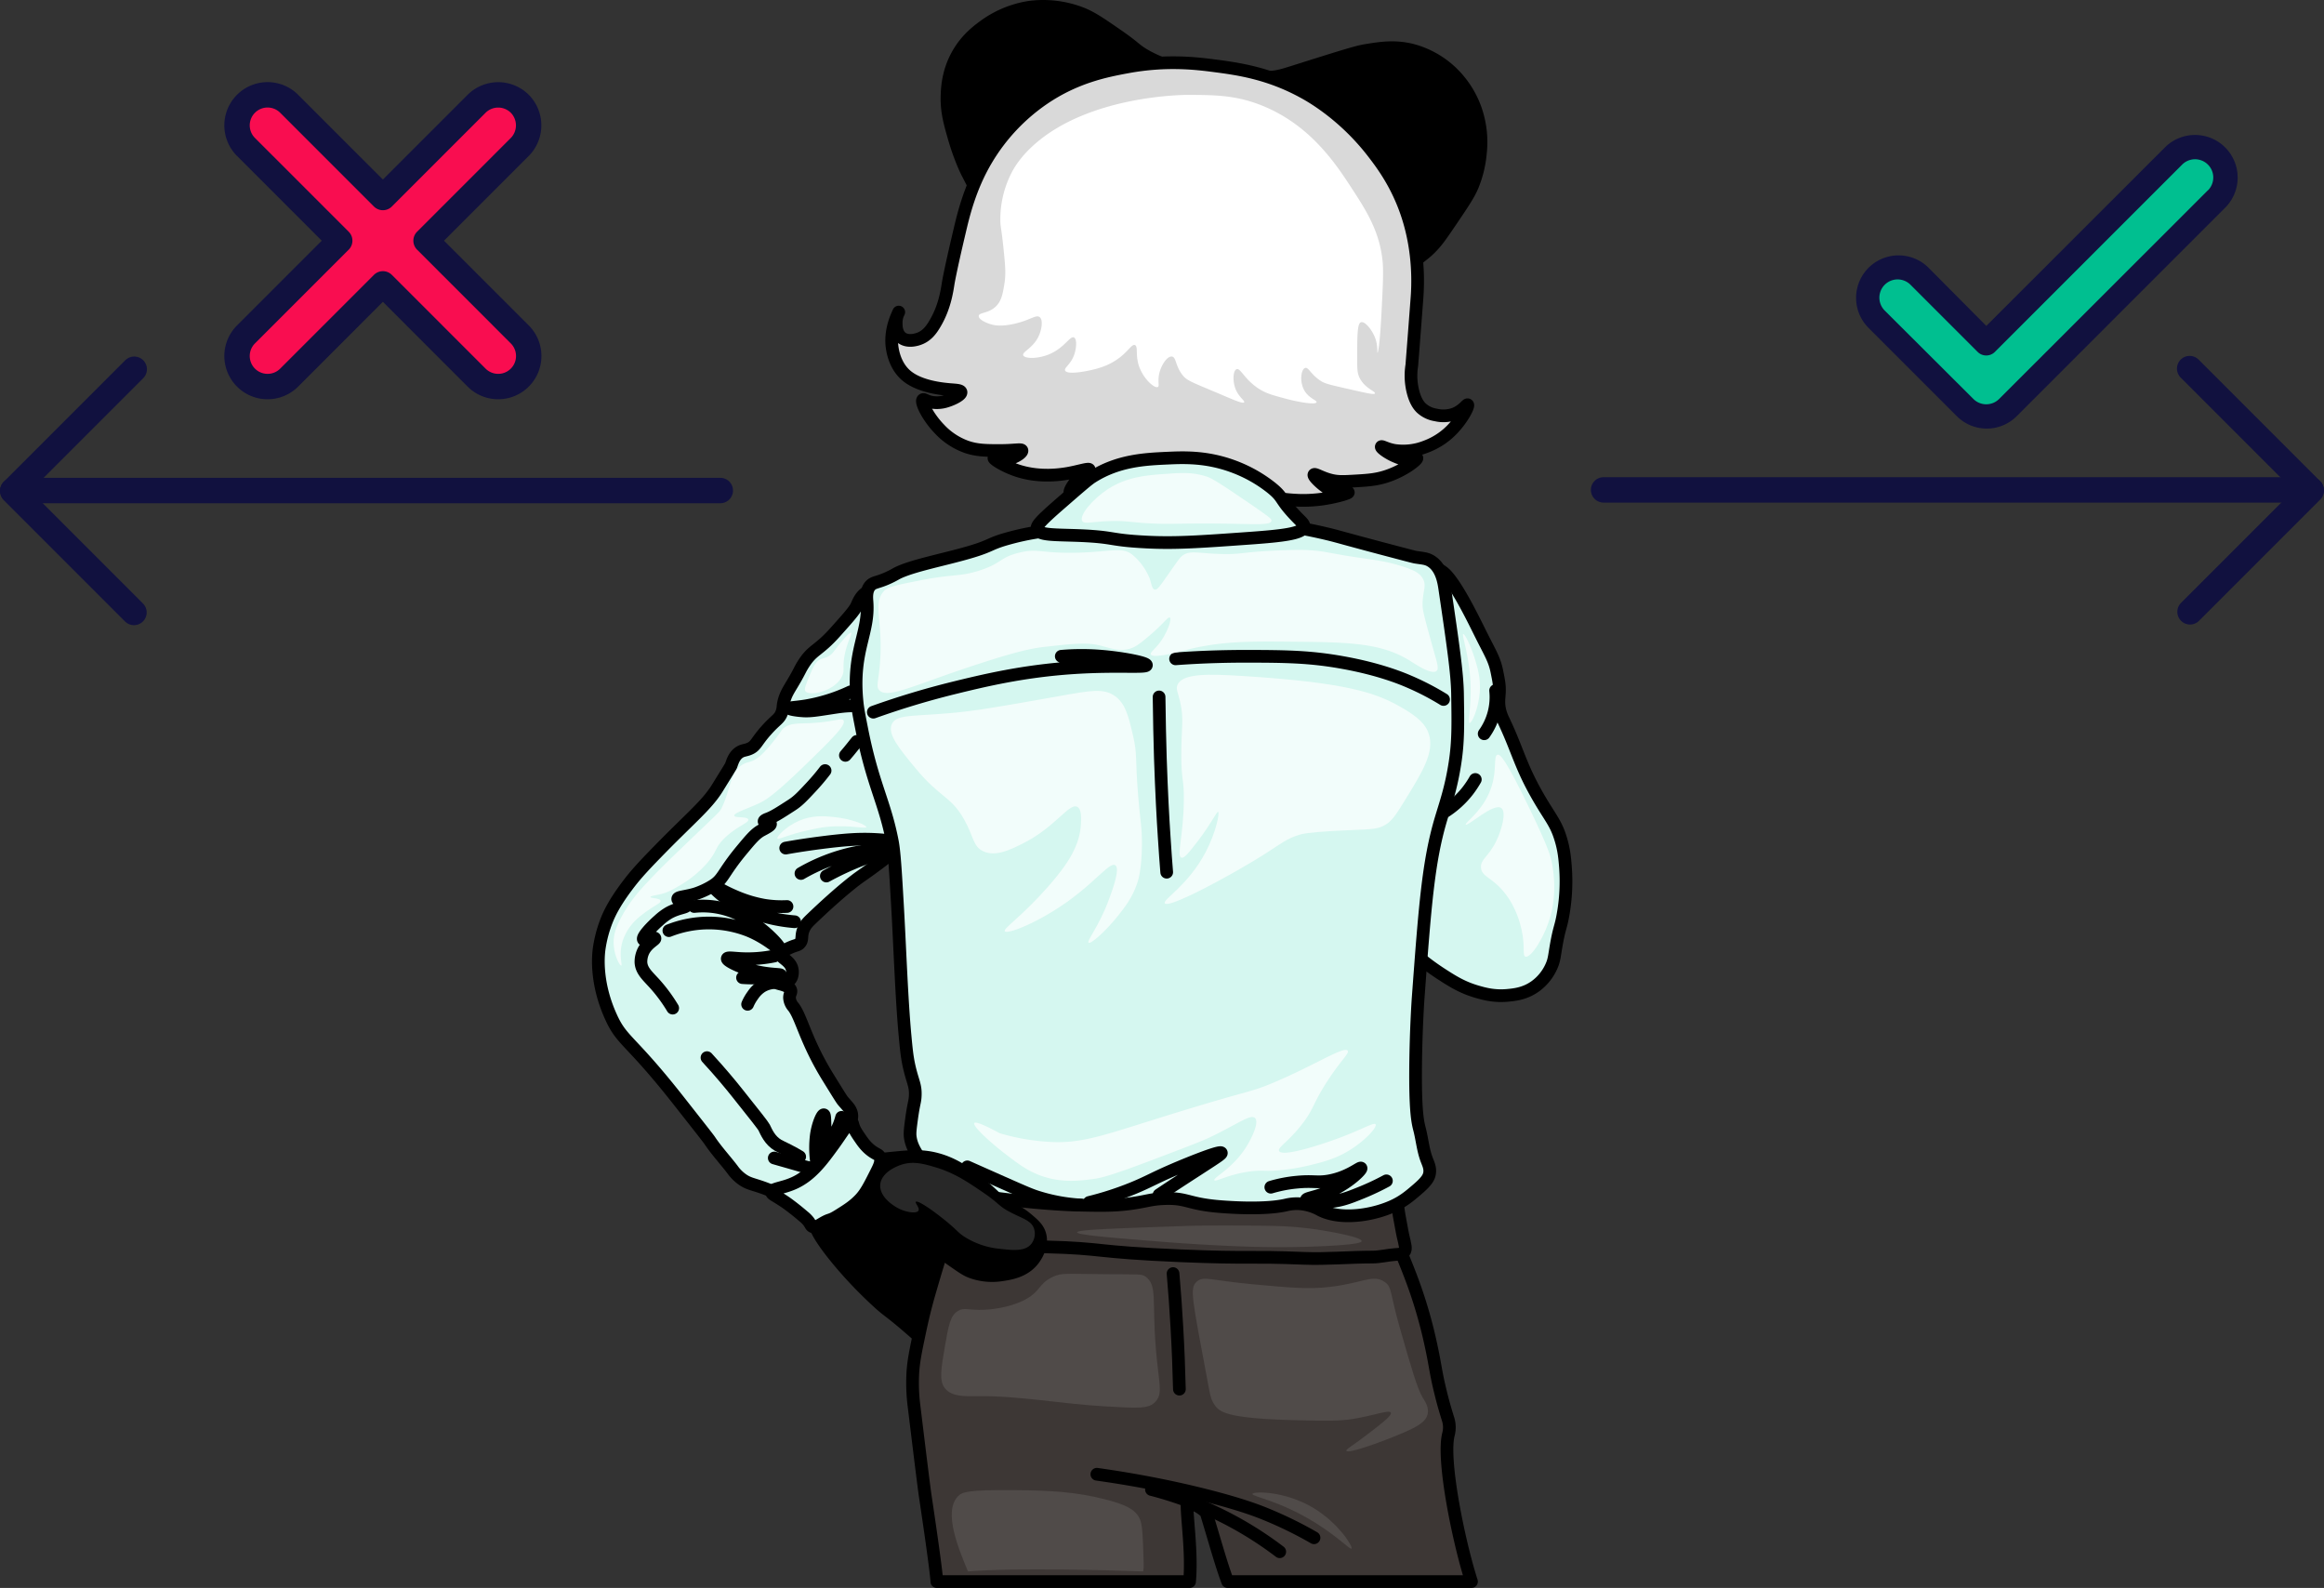 <svg xmlns="http://www.w3.org/2000/svg" viewBox="0 0 1830 1250.2">
    <rect x="0" y="0" width="1830" height="1250.2" fill="#333333" stroke="none"/>
    <defs>
        <style>
            .cls-1,.cls-2,.cls-3,.cls-5,.cls-6{stroke:#000;stroke-width:10px;}.cls-1,.cls-10,.cls-2,.cls-3,.cls-5,.cls-6,.cls-7{stroke-linecap:round;stroke-linejoin:round;}.cls-2{fill:#3d3735;}.cls-3{fill:#d9d9d9;}.cls-11,.cls-13,.cls-4{fill:#fff;}.cls-5{fill:#d5f7f0;}.cls-6,.cls-7{fill:none;}.cls-10,.cls-7{stroke:#11113f;stroke-width:20px;}.cls-8{fill:#00bf90;}.cls-9{fill:#11113f;}.cls-10{fill:#f90d50;}.cls-11{opacity:0.1;}.cls-11,.cls-13{isolation:isolate;}.cls-12{fill:#282828;}.cls-13{opacity:0.7;}
        </style>
    </defs>
    <title>choosing</title>
    <g id="Layer_2" data-name="Layer 2">
        <g id="Layer_8" data-name="Layer 8">
            <path class="cls-1"
                  d="M641.7,958.7c-1.1,3.5-1.2,9.7,17,32a333.12,333.12,0,0,0,29,31c13.3,12.6,9.6,7.4,32,27,13.2,11.5,18.2,16.6,23,15s6-9.3,8-20c7.7-40.3,13.1-37.7,12-50-2.4-25.6-27.3-51.7-57-57-21-3.7-37.8,4.2-48,9C643.9,952.2,642.1,957.2,641.7,958.7Z"/>
            <path class="cls-2"
                  d="M750.7,967.7c-5.7,4.9-9.8,19-18,47-5.1,17.3-7.3,28.1-10,41-2.8,13.3-3.7,19.9-4,27a144.26,144.26,0,0,0,1,24c5.3,43.6,8,65.4,9,72,9.1,60.7,9,66.5,9,66.5h199c2-22-2-48.5-2-60.5,5.4-2.6,13.7,4.8,15,6,7,23,11.9,40.9,17,54.5h192c-10-31.1-23.4-96.2-18.1-116.1a21.17,21.17,0,0,0-.3-11.7c-1.5-4.9-3.6-11.6-5.6-19.8-4.3-17.1-4.2-21.7-8-39a370.25,370.25,0,0,0-12-43c-5.1-14.7-11.8-30.5-15-38-.7-1.7-2.6-6-3-7-15.3-33.2-181.4,23.1-292-6C794.5,962,766.8,953.9,750.7,967.7Z"/>
            <path class="cls-2"
                  d="M737.7,971.7c6.3,12.5,29.4,8.5,86,10,46.7,1.2,35.7,4,106,7,55.3,2.3,52.9.2,97,2,18,.7,36-1,54-1,6,0,12-1.6,18-2,3.2-.2,5.6-.3,7-2,1.9-2.3.7-5.6-1-13,0,0-.7-3.1-3-16-1.5-8.6-1.9-16.3-2-17-2.4-23-251-113.9-342-14C754.4,929.4,729.9,956.3,737.7,971.7Z"/>
            <path class="cls-1"
                  d="M935.7,57.7c-.2-3.8-14.8-3-34-14-8.2-4.7-7.2-5.8-22-16-13.3-9.2-20-13.8-28-17a83.12,83.12,0,0,0-41-5,81.65,81.65,0,0,0-36,15c-5.3,3.9-14.3,10.7-21,23-7.3,13.4-7.8,25.9-8,32-.3,12,2.2,20.9,6,34a185.66,185.66,0,0,0,8,22c2.1,4.7,2.2,4.4,8,16,7.9,15.9,8.2,17.3,10,18,7.6,2.7,17.9-17.5,35-37,5.9-6.8,38.9-43.5,87-59C918.1,63.8,935.9,61.9,935.7,57.7Z"/>
            <path class="cls-1"
                  d="M966.7,58.7c.7-2.1,14.1,4,35,2,7.8-.8,9.9-2,42-12,24.3-7.6,27.9-8.3,32-9,11.7-1.9,23-3.7,37,0a72,72,0,0,1,29,16,74.89,74.89,0,0,1,20,30,78.16,78.16,0,0,1,4,35,87.51,87.51,0,0,1-6,25c-2.9,7.2-7.6,14.1-17,28-6.4,9.4-9.6,14.1-13,18-8.8,10-10.3,8-20,19-2.7,3-4.6,5.5-6,5-2.9-1.1-.4-14.1,0-17,3.9-25.9-25-71.1-65-101C1002.7,70.8,965.5,62.1,966.7,58.7Z"/>
            <path class="cls-3"
                  d="M707.7,245.7a18.17,18.17,0,0,0-2,9c0,2.4.2,7.8,4,11,5,4.2,12.7,1.5,14,1,5.9-2.1,9.4-6.7,12-11,8-13,9.9-26,11-33,0,0,1.4-8.9,9-41,2.9-12.3,8-34.1,21-56a152.39,152.39,0,0,1,45-48c25.4-17.3,49.3-21.9,66-25,30.7-5.7,54.8-2.7,68-1,18.3,2.4,43,5.6,71,21,6.6,3.6,32.3,18.3,55,48,6.6,8.6,18.1,23.9,26,47,10.6,31,8.7,59,8,68-2.6,34.6-4,51.9-4,52a51.71,51.71,0,0,0,1,21c2.2,8.5,5.6,11.8,7,13a21.94,21.94,0,0,0,11,5,25.21,25.21,0,0,0,15-1c6.5-2.7,9.3-7.5,10-7,.9.7-3.1,9.2-10,17a55.52,55.52,0,0,1-23,16,48,48,0,0,1-24,3c-6.4-.9-10.6-3.7-11-3-.5.9,5.5,5.4,12,8a23.83,23.83,0,0,0,8,2c4.9.2,7.7-1.5,8-1,.5,1-9.3,9.3-23,14-8.7,3-15.7,3.4-26,4-8.9.5-13.7.8-20-1-6.8-1.9-11.3-5-12-4s3.7,5.4,7,8c2.8,2.2,6.6,5.1,12,6,4.7.8,7.9-.3,8,0,.1.6-8.7,3.4-19,5a108.71,108.71,0,0,1-24,1,156.79,156.79,0,0,1-34-6c-28.1-8.2-73.1-21.3-112-8-12.2,4.2-27.8,12.3-30,9-1.3-2,2.8-7.4,4-9,5.2-6.8,11.4-9,11-10-.4-1.2-8.4,1.5-17,3-4.9.8-21.5,3.6-39-2-10.9-3.5-19.3-9.2-19-10,.2-.5,3.4,1.2,8,1,7.6-.3,14.5-5.3,14-7-.4-1.4-5.8,0-17,0-10.3,0-18.3.1-27-3a54,54,0,0,1-21-14c-9-9.3-14.9-21.3-13-23,.8-.7,2.4,1.1,7,2a24.48,24.48,0,0,0,12-1c4.9-1.5,11.5-4.9,11-7-.4-1.6-4.7-1.6-9-2-5.5-.5-23.5-2.1-34-11-8.6-7.3-10.5-18.1-11-21C700,259.3,707.9,245.8,707.7,245.7Z"/>
            <path class="cls-4"
                  d="M796.7,135.7a80.34,80.34,0,0,0-9,38c.1,6.2.8,4.2,3,27,1,10.2,1.4,16.2,0,24-1.2,7.1-2.3,12.8-7,17-5.8,5.2-12.7,4.2-13,7s6,5.8,11,7c1.7.4,7.3,1.6,18-1,12-2.9,16.2-7.2,19-5s1.4,9.3,0,13c-4,11-14.1,14.2-13,17s11.6,3.1,21-1c11.7-5.1,15.9-14.5,19-13,2.5,1.2,2,8.6,0,14-2.8,7.5-7.9,9.8-7,12,1.6,3.8,18,.2,19,0,6.4-1.4,15.9-3.6,25-11,6.4-5.2,8.7-9.9,11-9,2.6,1,.3,7.4,3,16,3.4,10.5,12.4,18.3,15,17,1.5-.8-.2-4,1-10,1.4-6.9,6.2-14.3,10-14,3.5.3,2.7,6.9,8,14,3.7,5.1,7.2,5.9,31,16,10.1,4.3,17.1,7.4,18,6,.8-1.2-4.5-4.1-7-11-2.2-6.1-1.7-14,1-15,3.1-1.2,6,7.7,17,15,5.8,3.9,10.9,5.3,21,8,10.9,3,24.3,5.2,25,3,.5-1.6-6.5-3.1-10-10s-2.1-16,1-17c2.6-.9,4.3,4.9,12,10,3.3,2.2,5.4,2.8,24,7,13.2,3,18.5,4.2,19,3,.6-1.5-7.9-3.9-12-12-1.8-3.5-2-6.5-2-14,0-19.4,0-29.1,3-30,3.2-.9,8.6,6,11,12,2.5,6.4,1.6,12,2,12s1.8-6.1,3-29,1.8-34.6,1-43c-2.3-23.6-13.2-40.4-24-57-12.6-19.4-33.1-50.8-72-66-20-7.8-36.2-7.9-57-8-3.9,0-76.3.4-120,38C804.3,122.5,799,131.3,796.7,135.7Z"/>
            <path class="cls-5"
                  d="M688.7,464.7a14,14,0,0,0-5,1c-5.6,2.4-7.9,8.5-9,11-1.6,3.8-6.8,9.6-17,21-13.7,15.3-17.5,13.3-25,25-3,4.7-2.9,5.8-9,16-2.7,4.5-4.5,7.3-6,12-1.6,5.3-.7,6.2-2,10-1.9,5.5-4.6,5.7-12,14-8.5,9.4-8.3,12.8-14,15-3.3,1.3-5.1.9-8,3-3.8,2.9-4.9,7-6,10-.3.8-3.9,6.5-11,18-8.5,13.6-21.5,23.7-48,51-12,12.3-17.5,18.6-23,26-10.4,13.8-14.2,22.5-16,27a98.81,98.81,0,0,0-6,23c-.5,4.2-2.9,25.3,9,52,9.1,20.6,14.6,17.3,53,66,15.8,20.1,23.7,30.1,25,32,5.4,8.1,12.1,15.3,18,23a33,33,0,0,0,8,8c4.5,3.1,7.4,3.4,15,6,12.8,4.4,12.7,6.6,18,7,6.8.5,11.8-2.6,19-7,2.2-1.4,21.7-13.6,27-32,.8-2.9,1.2-5.4,3-11,2.7-8.3,4.4-10.2,4-14-.5-4.3-3.1-6.4-7-11-1.1-1.3-4.7-7.2-12-19-17.4-28.3-20.6-46.8-27-55a11.73,11.73,0,0,1-3-7c-.1-3.1,1.5-4.1,1-6-1.2-4.4-11.1-5.1-11-6,.1-.7,6.6,1.2,10-2,2.3-2.1,2.7-6.1,2-9-1.7-6.8-9.7-8.6-9-12,.3-1.2,2.2-2.2,6-4,6.1-2.9,7.3-2.2,9-4,2.7-2.8.8-5.6,3-11,1.4-3.4,3.4-5.5,6-8,24.9-23.9,38-33,38-33,10.1-7.1,28.6-19.9,39-32,24.1-28,19.3-69.1,16-98C725,502.8,697.4,464.7,688.7,464.7Z"/>
            <path class="cls-5"
                  d="M1120.7,445.7a26.38,26.38,0,0,1,13,3,21.94,21.94,0,0,1,6,5c9.4,10.8,21.2,35.4,27,47,6.7,13.4,10.1,18.5,12,28,1.4,7,2.2,10.6,2,16-.2,4.6-.9,7.8,0,13a34.9,34.9,0,0,0,3,9c12.1,25.3,13.4,37.3,30,65,7.7,12.8,11.6,17.1,15,28,2.9,9.1,3.5,16.5,4,23a149.6,149.6,0,0,1-2,38c-1.7,9.4-2.7,9.5-5,22-1.8,10.1-1.7,12.8-4,18a38.8,38.8,0,0,1-13,16c-8.2,5.8-16.5,6.5-22,7-10.3.9-18.2-1.3-24-3-11.6-3.4-19.5-8.5-28-14-2.3-1.5-14.6-9.5-23-18-15.6-15.7-21.5-36.5-25-57-6.5-38.1-4.6-74.3,3-136C1089.7,555.7,1103.2,446.8,1120.7,445.7Z"/>
            <path class="cls-5"
                  d="M682.7,473.7c-.2-2.7-.9-9.3,3-13,2.4-2.3,4.9-2,12-5a71.32,71.32,0,0,0,8-4c11.8-6.3,37.3-10.9,58-17,18-5.3,14.8-6.6,31-11,17.1-4.7,30.5-6,42-7,37.5-3.3,58.3-5.2,96-6,30.8-.7,46.6-1,64,1a434.38,434.38,0,0,1,50,9c8.4,2.1,8.3,2.3,41,11,17.1,4.5,25.6,6.8,27,7,5.7.9,8.6.9,12,3,8.4,5.1,10.2,16.4,11,22,6.5,44,9.7,66.1,10,82,.4,25.1.6,38.1-2,55-3,19.6-7.3,31.6-11,44-10.1,33.8-12.7,69.5-18,141-.1,1.4-1.7,24.1-2,54-.3,33.3,1.4,42.8,3,49,2.2,8.3,2.8,17,6,25,1.2,3.1,2.6,6.1,2,10-.5,3.2-2.3,6.5-10,13-5.8,5-10.2,8.6-17,12-16.4,8.1-42.7,12.3-59,4a39.17,39.17,0,0,0-17-5,36.22,36.22,0,0,0-10,1c-19.1,4.4-52.8,1.2-55,1-22.8-2.2-23.5-6.7-41-6-10.7.4-13.6,2.2-27,4-13,1.7-23.5,1.5-44,1,0,0-32.3-.8-80-8-5.9-.9-14.3-2.2-23-8-8.5-5.6-13.3-12.9-18-20-4.2-6.3-7.2-11.1-8-18-.3-2.9.1-6.3,1-13,1.8-13.5,2.8-13.9,3-19,.4-8.5-2.1-10.8-5-24-1.4-6.6-2-12.1-3-23-2.8-29.8-4.2-72.7-6-103-1.6-28-2.5-42-4-50-6-31.3-15.3-44.4-24-88-2.2-11.3-3.4-16.9-4-24C671.2,511.6,684.6,498.3,682.7,473.7Z"/>
            <path class="cls-6"
                  d="M669.7,544.7a132.3,132.3,0,0,1-15,6,135.79,135.79,0,0,1-20,5c-8.1,1.3-13,1.3-13,2s5.7,1.7,11,2,10.3-.5,20-2c6.1-.9,11.2-1.9,19-2h2"/>
            <path class="cls-6" d="M618.7,667.7c13.5-2.4,25-3.9,34-5,15.5-1.8,22.6-2,28-2a160.4,160.4,0,0,1,18,1"/>
            <path class="cls-6"
                  d="M630.7,687.7a144.43,144.43,0,0,1,41-16c11.7-2.5,24.7-3.4,25-2,.2,1.1-7,2.8-18,7a236.15,236.15,0,0,0-28,13"/>
            <path class="cls-6"
                  d="M625.7,725.7a125.37,125.37,0,0,1-19-3c-6.9-1.7-18.1-4.4-30-12-8.7-5.5-15.6-12.2-15-13s6.1,3.4,17,8a101.25,101.25,0,0,0,23,7,85.59,85.59,0,0,0,18,1"/>
            <path class="cls-6"
                  d="M526.7,732.7a85.67,85.67,0,0,1,63,0c14.8,6.1,23.2,14.9,24,14s-5.8-8.4-14-15c-6.7-5.4-17.1-13.7-33-17a65,65,0,0,0-20-1"/>
            <path class="cls-6" d="M608.7,773.7a21.19,21.19,0,0,0-9,3,24.41,24.41,0,0,0-7,7,35.91,35.91,0,0,0-4,7"/>
            <path class="cls-6"
                  d="M609.7,752.7a104.63,104.63,0,0,1-26,2c-6-.3-10.7-1.1-11,0-.4,1.5,7.6,5.5,15,8,14.9,5,27,4,27,5s-8,1.7-13,2a118.46,118.46,0,0,1-17,0"/>
            <path class="cls-6"
                  d="M609.7,911.7c2.7.8,7.7,2.2,14,4,12.2,3.5,17.1,5.2,19,3,1-1.2.5-2.6,0-6a80.75,80.75,0,0,1,0-18c1-8.7,4.6-17.2,6-17,.8.1.8,3.4,1,10,.2,8.2-.5,10.7-1,12-1.3,3.8-3.3,5.7-3,6,.5.4,5.2-3.9,9-9a50.37,50.37,0,0,0,8-17"/>
            <path class="cls-6" d="M674.7,583.7c-1.3,1.7-2.6,3.3-4,5-1.7,2.1-3.3,4.1-5,6"/>
            <path class="cls-6"
                  d="M649.7,606.7a167.62,167.62,0,0,1-11,13c-6.8,7.3-10.2,10.9-15,14-9.6,6.2-14.4,9.3-19,11-.3.1-3.1,1.1-3,2,.1,1.1,4.7.7,5,2s-4.6,3.7-7,5c-4.9,2.6-8.6,7.1-16,16-15.1,18.3-14,22.6-23,28a65.13,65.13,0,0,1-13,6c-7.6,2.3-13.9,2.4-14,4-.2,1.8,7.1,3,7,5s-6.4,1.8-14,6a45.07,45.07,0,0,0-8,6c-5.5,4.8-13.4,13.1-12,15,1.2,1.6,8.4-2.1,9-1s-5.7,3.6-9,10a19.46,19.46,0,0,0-2,9c.4,6.6,5.1,10.5,11,17a124.69,124.69,0,0,1,14,19"/>
            <path class="cls-6"
                  d="M556.7,832.7c10.6,11.5,18.6,21.2,24,28,13.5,16.9,20.2,25.4,21,27,1.8,3.7,4.5,10.2,11,14,1.7,1,3.3,1.6,8,4,3.9,2,7,3.8,9,5"/>
            <path class="cls-6"
                  d="M687.7,560.7a650.48,650.48,0,0,1,63-19c23.7-5.8,54.8-13.4,95-16,33.7-2.2,56.8.2,57-2,.2-2-19.1-5.7-35-7a187.05,187.05,0,0,0-32,0"/>
            <path class="cls-6"
                  d="M925.7,518.7c23.1-1.7,42.5-2,57-2,28.9.1,48.7.2,75,5,28.3,5.1,45.8,12.3,52,15a209,209,0,0,1,27,14"/>
            <path class="cls-6" d="M912.7,548.7c.2,18.2.6,34.3,1,48,.9,26.9,2.1,48.6,3,62,.7,11.2,1.4,20.7,2,28"/>
            <path class="cls-6" d="M761.7,918.7c7.8,3.5,16.9,7.5,27,12,19,8.4,23.1,10.2,29,12a139,139,0,0,0,33,6"/>
            <path class="cls-6"
                  d="M857.7,946.7a247.6,247.6,0,0,0,34-11c12.7-5.2,16.5-7.9,33-15,13.1-5.6,36.1-14.8,37-13,.4.9-4.9,4.2-20,14-12.4,8-22.4,14.6-29,19"/>
            <path class="cls-6"
                  d="M1000.7,934.7a105.76,105.76,0,0,1,21-4c12.5-1.2,15.7.7,25-1,15.4-2.8,24.3-11,25-10s-8.5,10.4-22,17c-12.1,5.9-21.2,6.4-21,8s11.2,2.7,22,1c7.8-1.2,13.6-3.6,22-7a198.3,198.3,0,0,0,19-9"/>
            <path class="cls-6" d="M1177.7,543.7a49.4,49.4,0,0,1-9,34"/>
            <path class="cls-6" d="M1136.7,639.7a72.66,72.66,0,0,0,19-17,78,78,0,0,0,6-9"/>
            <path class="cls-6" d="M923.7,1002.7q1.8,20.55,3,42c1,16.8,1.6,33.1,2,49"/>
            <path class="cls-6"
                  d="M863.7,1160.7c30.6,4.3,56,9.5,75,14,34.1,8.1,50.1,14.2,57,17a311.83,311.83,0,0,1,39,19"/>
            <path class="cls-6" d="M906.7,1172.7a280.86,280.86,0,0,1,52,19,284.36,284.36,0,0,1,49,30"/>
            <path class="cls-1"
                  d="M679.7,917.7c6.6-4.2,12.7-4.9,24-6,12.5-1.2,22.2-2.2,34,1,15.3,4.1,26.1,12.9,36,21,9.5,7.8,11.4,11.6,21,17,4.1,2.3,8.4,4.3,14,9,5,4.2,8.5,7.2,10,12,2.9,9.2-3.6,18.2-5,20-7.1,9.3-18.3,11-25,12a47.69,47.69,0,0,1-23-2c-4.6-1.6-7.2-3.4-18-11-12.7-9-16.8-12-21-15-11.3-7.9-20.6-14.5-33-20-18.6-8.3-26.7-6.5-29-13C661.8,934.7,671.1,923.2,679.7,917.7Z"/>
            <path class="cls-5"
                  d="M607.7,938.7c.2-3,8.1-3.1,17-7,14-6.1,22.7-18.2,32-31,6.2-8.5,11.6-18,14-17,.6.2.7,1,1,2,1,3.7,2.7,6.2,6,11,1.8,2.6,5.1,7.5,11,11,2,1.2,3.2,1.5,4,3,1.8,3.1-.2,7.4-2,11-5.8,11.6-8.7,17.3-13,22-5.1,5.5-9.8,8.5-17,13-8.4,5.3-5.8,2.1-14,7-2.2,1.3-4.9,3-7,2-1.2-.6-1.3-1.7-3-4a23,23,0,0,0-4-4c-7.9-6.8-14-11-14-11C610,940.8,607.6,940.4,607.7,938.7Z"/>
            <path class="cls-5"
                  d="M816.7,416.7c-.8-2.6,1.8-5.9,18-20,14.5-12.6,21.7-18.9,25-21,20.8-13.3,42.3-14.2,60-15,13.1-.6,29.9-1.1,50,6a109,109,0,0,1,31,17c11.4,9.1,5.6,8.6,23,26,1.7,1.7,3.3,3.2,3,5-.8,5.4-17.2,7.2-42,9-39.4,2.8-59.1,4.3-83,3-28.6-1.5-23.3-3.8-51-5C830.9,420.9,818.3,421.6,816.7,416.7Z"/>
            <line class="cls-7" x1="1262.7" y1="385.7" x2="1819.7" y2="385.7"/>
            <polygon class="cls-8"
                     points="1505.1 211.1 1561.7 269.6 1712.7 121.7 1741.7 121.7 1755.9 144.5 1573.5 328.8 1559.9 328.8 1471.2 245.6 1474.9 215.4 1505.1 211.1"/>
            <path class="cls-9"
                  d="M1752.1,116a33.56,33.56,0,0,0-47.3,0L1564.1,256.6l-45.8-46.1a33.45,33.45,0,0,0-47.3,47.3l69.8,69.8a33.38,33.38,0,0,0,47.3,0h0l164.4-164.4A33.53,33.53,0,0,0,1752.1,116Zm-13.5,33.8L1574.2,314.1a14.36,14.36,0,0,1-20.3,0h0l-69.8-69.6a14.35,14.35,0,0,1,20.3-20.3l52.9,52.9a9.6,9.6,0,0,0,13.5,0l147.5-147.5a14.35,14.35,0,0,1,20.3,20.3h0Z"/>
            <line class="cls-7" x1="1724.2" y1="290.2" x2="1819.7" y2="385.7"/>
            <line class="cls-7" x1="1724.5" y1="481.7" x2="1820" y2="386.2"/>
            <g id="_Group_" data-name="&lt;Group&gt;">
                <path class="cls-10"
                      d="M267.5,189.5l-73.8,73.8a24,24,0,0,0,34,34l73.8-73.8,73.8,73.8a24,24,0,0,0,34-34l-73.8-73.8,73.8-73.8a24.2,24.2,0,0,0,0-34,24.14,24.14,0,0,0-34,0l-73.8,73.8L227.7,81.7a24,24,0,1,0-34,34Z"/>
            </g>
            <line class="cls-7" x1="567.2" y1="386.2" x2="10.2" y2="386.2"/>
            <line class="cls-7" x1="105.7" y1="290.7" x2="10.2" y2="386.2"/>
            <line class="cls-7" x1="105.5" y1="482.2" x2="10" y2="386.7"/>
            <path class="cls-11"
                  d="M754.2,1032.2c5.1-3.2,8.2-.4,21-1,3.5-.2,17.4-1,30-7,14.6-6.9,11.7-13.2,24-19,6.9-3.2,9.9-2.2,43-2,25.2.2,26.8-.3,30,2,9.3,6.9,4.8,18.6,8,57,2.3,27.3,5.6,34.4,0,41-5.5,6.4-13.8,5.5-41,4-33.4-1.9-66.6-8.4-100-8-9.5.1-19.5.6-25-6-4.9-5.9-3.2-15.3,0-34C746.9,1043.7,748.3,1035.8,754.2,1032.2Z"/>
            <path class="cls-11"
                  d="M942.2,1009.2c5.4-5,10.3-1.2,45,2,28.7,2.6,43.1,4,60,2,25.8-3,33.9-10.2,43-4,6.1,4.1,4.1,8.4,12,36,9.2,32.1,13.9,48.2,18,55,2.1,3.4,5.1,7.9,4,13-1.3,6.1-7.5,10-22,16-15,6.3-40.9,15.7-42,13-.5-1.3,4.7-3.7,18-14,11-8.5,18-13.9,17-16-1.2-2.5-13.3,2.3-30,5-10.5,1.7-21.5,1.5-43,1-53.8-1.2-61-6-65-11-3.4-4.3-4.2-8.1-6-18C938.5,1021.3,936.7,1014.3,942.2,1009.2Z"/>
            <path class="cls-11"
                  d="M986.2,1176.2c-.5,2.1,21.6,5.2,50,23,18,11.3,26.9,21.1,28,20,1.4-1.4-10.2-20.1-30-32C1011.7,1173.7,986.7,1174,986.2,1176.2Z"/>
            <path class="cls-11"
                  d="M754.2,1178.2c3.3-3.6,7.7-5.3,44-5,30.6.2,49.4,1.6,71,7,17.3,4.3,24.6,8.2,28,15,2.2,4.4,2.5,10.9,3,24,.4,10.4.6,15.6,0,18-27-1-101-3-138,0C755.2,1220.2,742.5,1190.6,754.2,1178.2Z"/>
            <path class="cls-11"
                  d="M848.2,970.2c0,2.1,25.3,4.1,61,7,29.2,2.4,50.6,3.4,65,4,12.9.5,36.3,1.3,66,0,30.5-1.3,31.9-3.3,32-4,.2-3.1-22.7-7.1-28-8a267.84,267.84,0,0,0-41-4c-46.1-.8-69,0-69,0C876.9,967.2,848.2,968.1,848.2,970.2Z"/>
            <path class="cls-12"
                  d="M709.2,917.2c9.7-3.4,18.3-.9,28,2,14.5,4.4,24.6,11.3,36,19,14.6,9.9,12.4,10.9,22,16s16.8,6.6,19,13a13.15,13.15,0,0,1-2,12c-4.9,6.4-15.4,5.1-25,4a63,63,0,0,1-27-9c-6.6-4.1-5.6-5.2-18-15-10.3-8.2-19.8-14.3-21-13-.9,1,3.3,4.8,2,7-1.4,2.4-8.7,1.3-14-1-6.1-2.7-17.2-10.3-16-20S707.1,917.9,709.2,917.2Z"/>
            <path class="cls-13"
                  d="M489.2,722.2c6.6-12.4,14.1-20.7,20-27,9.7-10.4,17.4-17.8,28-28,29-27.9,29.4-27.7,31-31,7.4-14.8,6.5-29.7,18-35,3-1.4,4.1-.9,8-3,2.9-1.6,6.8-4.3,16-16,6.2-7.9,5.2-7.7,7-9,5.7-4.3,11.2-3.3,23-4,17.8-1.1,22.5-4.4,24-2,2.2,3.5-8.5,14.1-30,35-25,24.3-31.8,28-36,30-9,4.3-20.5,7.8-20,10,.4,2,10.2.4,11,3s-9.4,5.5-19,15c-7.7,7.7-5.1,9.9-14,20a86,86,0,0,1-21,17c-5.9,3.4-9.7,5.6-15.5,6.9-3.4.8-7.5,1.3-7.5,2.1,0,1.1,7.5.8,8,3,.4,1.8-4.5,3.5-12,9-3.6,2.7-7.4,5.5-11,10a39.77,39.77,0,0,0-7,13c-3.2,10.6.1,18.7-1,19s-6.2-8.4-6-19C483.3,736.1,484.6,730.8,489.2,722.2Z"/>
            <path class="cls-13"
                  d="M626.2,656.2s6.5-1.9,17-4c21.2-4.2,38.6.9,39-1,.3-1.6-12.1-6.7-26-8-7-.7-16.6-1.5-27,3s-17.9,12.6-17,14C612.8,661.1,616.7,659,626.2,656.2Z"/>
            <path class="cls-13"
                  d="M634.2,544.2c-1.2-1.6.5-5.7,4-14,3.2-7.7,5.1-9.3,6-10,3.3-2.5,5-1.3,9-4,2.8-1.9,3.2-3.3,7-8,1.7-2.2,8.7-10.8,10-10,1.1.6-2.9,6.7-5,17s.2,12.1-2,17C657.9,544,637.6,548.6,634.2,544.2Z"/>
            <path class="cls-13"
                  d="M696.2,465.2c2.9-3.2,11-4.8,27-8,27.9-5.6,32.1-2.9,48-8,17.8-5.7,15.8-10.2,31-14,14.8-3.7,17.1.4,44,0,28.7-.5,37.6-5.3,46,2a47.44,47.44,0,0,1,13,18c1.6,4.6,1.9,8.5,4,9s4.5-3.2,10-11c6.5-9.3,9.7-13.9,11-15,6.4-5.7,13-2.3,33-2,15.8.3,14.4-1.8,48-3,9.4-.3,14.2-.4,20,0,10,.6,14.1,1.8,27,4,22,3.7,30.7,3.7,47,9,8.4,2.8,12.5,4.9,15,9,3.7,6.2-.3,10.2,0,22,.1,4.2,3.1,14.9,9,36,2.8,9.8,3.8,13.4,2,15-3.8,3.4-16.2-5-21-8-23-14.3-48.7-14.6-94-15-32.7-.3-55.7-.5-84,7-3.4.9-24.5,6.6-26,3-.8-1.8,4-4.3,9-12,4.8-7.4,7.5-16.1,6-17s-5.5,5.5-17,15c-6,5-9.1,7.5-13,9-9.1,3.4-17,0-25-2-10.5-2.6-21.3-1.4-43,1-8.9,1-19.4,2.8-48,12-54.2,17.3-76.4,29.8-83,22-2-2.4-1.1-5,0-14C696.9,490.1,686.1,476.1,696.2,465.2Z"/>
            <path class="cls-13"
                  d="M852.2,410.2c1.6,2.8,7.3.4,23,0,12.9-.3,15,1.2,33,2,10.8.5,15.5.1,29,0,45.5-.5,62.9,2.4,64-2,.4-1.6-1.5-3-16-13-28.6-19.6-31.8-20.9-35-22-11.3-3.7-20.3-3-34-2-13.5,1-29,2.2-44,12C860.4,393,849.6,405.7,852.2,410.2Z"/>
            <path class="cls-13"
                  d="M929.2,552.2c3.3,14.2,1,19.8,1,42,0,21.4,2.2,18.5,2,36-.3,27.6-5.8,43.6-2,45,2.3.9,6.2-4.2,13-13,10.7-13.9,14.9-23.5,16-23,1.3.6-1.5,15.9-10,32-13.9,26.2-33.9,37.1-32,40,2.4,3.7,35.3-13.9,41-17,23.1-12.4,38-22,38-22,12.7-8.2,17.2-12,27-15,2.4-.7,6.4-1.8,27-3,27.9-1.6,33.4-.4,41-5,5.2-3.2,8.5-8.5,15-19,14-22.7,23.3-37.9,19-52-2.1-7-7.4-13.3-23-22-19.5-11-42.8-18.9-124-24-26-1.6-47.1-2.3-51,7C925.8,542.4,927.4,544.6,929.2,552.2Z"/>
            <path class="cls-13"
                  d="M702.2,570.2c3.8-8.9,20-5.5,58-10,16.2-1.9,35.1-5.3,73-12,25.3-4.5,35.9-6.7,45,0,8.1,6,10.4,15.6,14,31,3.5,14.7,1.6,18.1,4,47,1.7,21.2,3.1,24.6,3,39-.2,19.6-2.9,28-4,31-3.9,11.1-9.7,18.3-15,25-9.4,11.8-21.3,22.4-23,21s8.1-12.6,16-34c2.9-7.8,9-24.4,5-27s-14.1,11.1-34,26c-24.8,18.6-51.2,28.8-53,26-1.4-2.2,13-11.2,34-35,16.2-18.4,25.3-32.9,26-50,.2-4.2.5-11.3-3-13-6.4-3.2-17.1,16.1-43,29-9.6,4.8-21.3,10.6-31,6-8.1-3.8-7.4-11.5-15-25-10.4-18.5-18.9-16.9-38-40C708,589.3,698.8,578.1,702.2,570.2Z"/>
            <path class="cls-13"
                  d="M791.2,908.2c11.1,8.5,18.6,14.2,30,18,15.6,5.1,28.9,3.5,40,2,5.1-.7,12-1.9,49-16,24.2-9.2,36.4-13.8,43-17,21.6-10.4,31.5-18.2,35-15,3.6,3.4-2.7,16.2-7,23-10.7,17-26.1,24-25,26,.9,1.7,11.4-4.9,29-7,9.7-1.2,10.7.4,24-1a159.07,159.07,0,0,0,23-4c7.7-1.9,15.7-3.9,24-8,16.2-8,28.6-21.6,27-24-1.4-2-11.9,5-35,13-6.3,2.2-38.3,13.2-41,8-1.4-2.8,7.1-7,18-21,9.7-12.5,8.3-16,20-34,11-16.9,17.5-21.9,16-24-2.8-3.8-26,11.5-58,25-18.4,7.8-17.7,5.7-71,22-58.3,17.8-76.2,25.6-102,25a172.48,172.48,0,0,1-43-7c-15.2-8.2-19.3-9-20-8C765.6,886.5,779.9,899.5,791.2,908.2Z"/>
            <path class="cls-13"
                  d="M1152.2,499.2c-1.3.4,3.1,11.9,5,29,2.7,24.5-2,40.6,0,41,1.8.4,7-11.4,8-24,.9-11.2-1.8-19.9-4-27C1158.2,508.6,1153.4,498.8,1152.2,499.2Z"/>
            <path class="cls-13"
                  d="M1179.2,594.2c-3.9,1,.7,14.3-7,31-6.8,14.9-19,22.8-18,24,1.4,1.7,22-17.5,28-13,4.2,3.1.3,17.1-4,26-6.1,12.5-12.6,14.3-12,21,.6,7.2,8.4,7.3,18,19,9.9,12,13,25.6,14,30,2.9,13.2.4,20.2,3,21,4.2,1.3,15.2-15.2,20-33,.9-3.3,4.9-18.8,1-40-1.2-6.4-3-12.8-17-42C1185.1,596.4,1181.2,593.7,1179.2,594.2Z"/>
        </g>
    </g>
</svg>